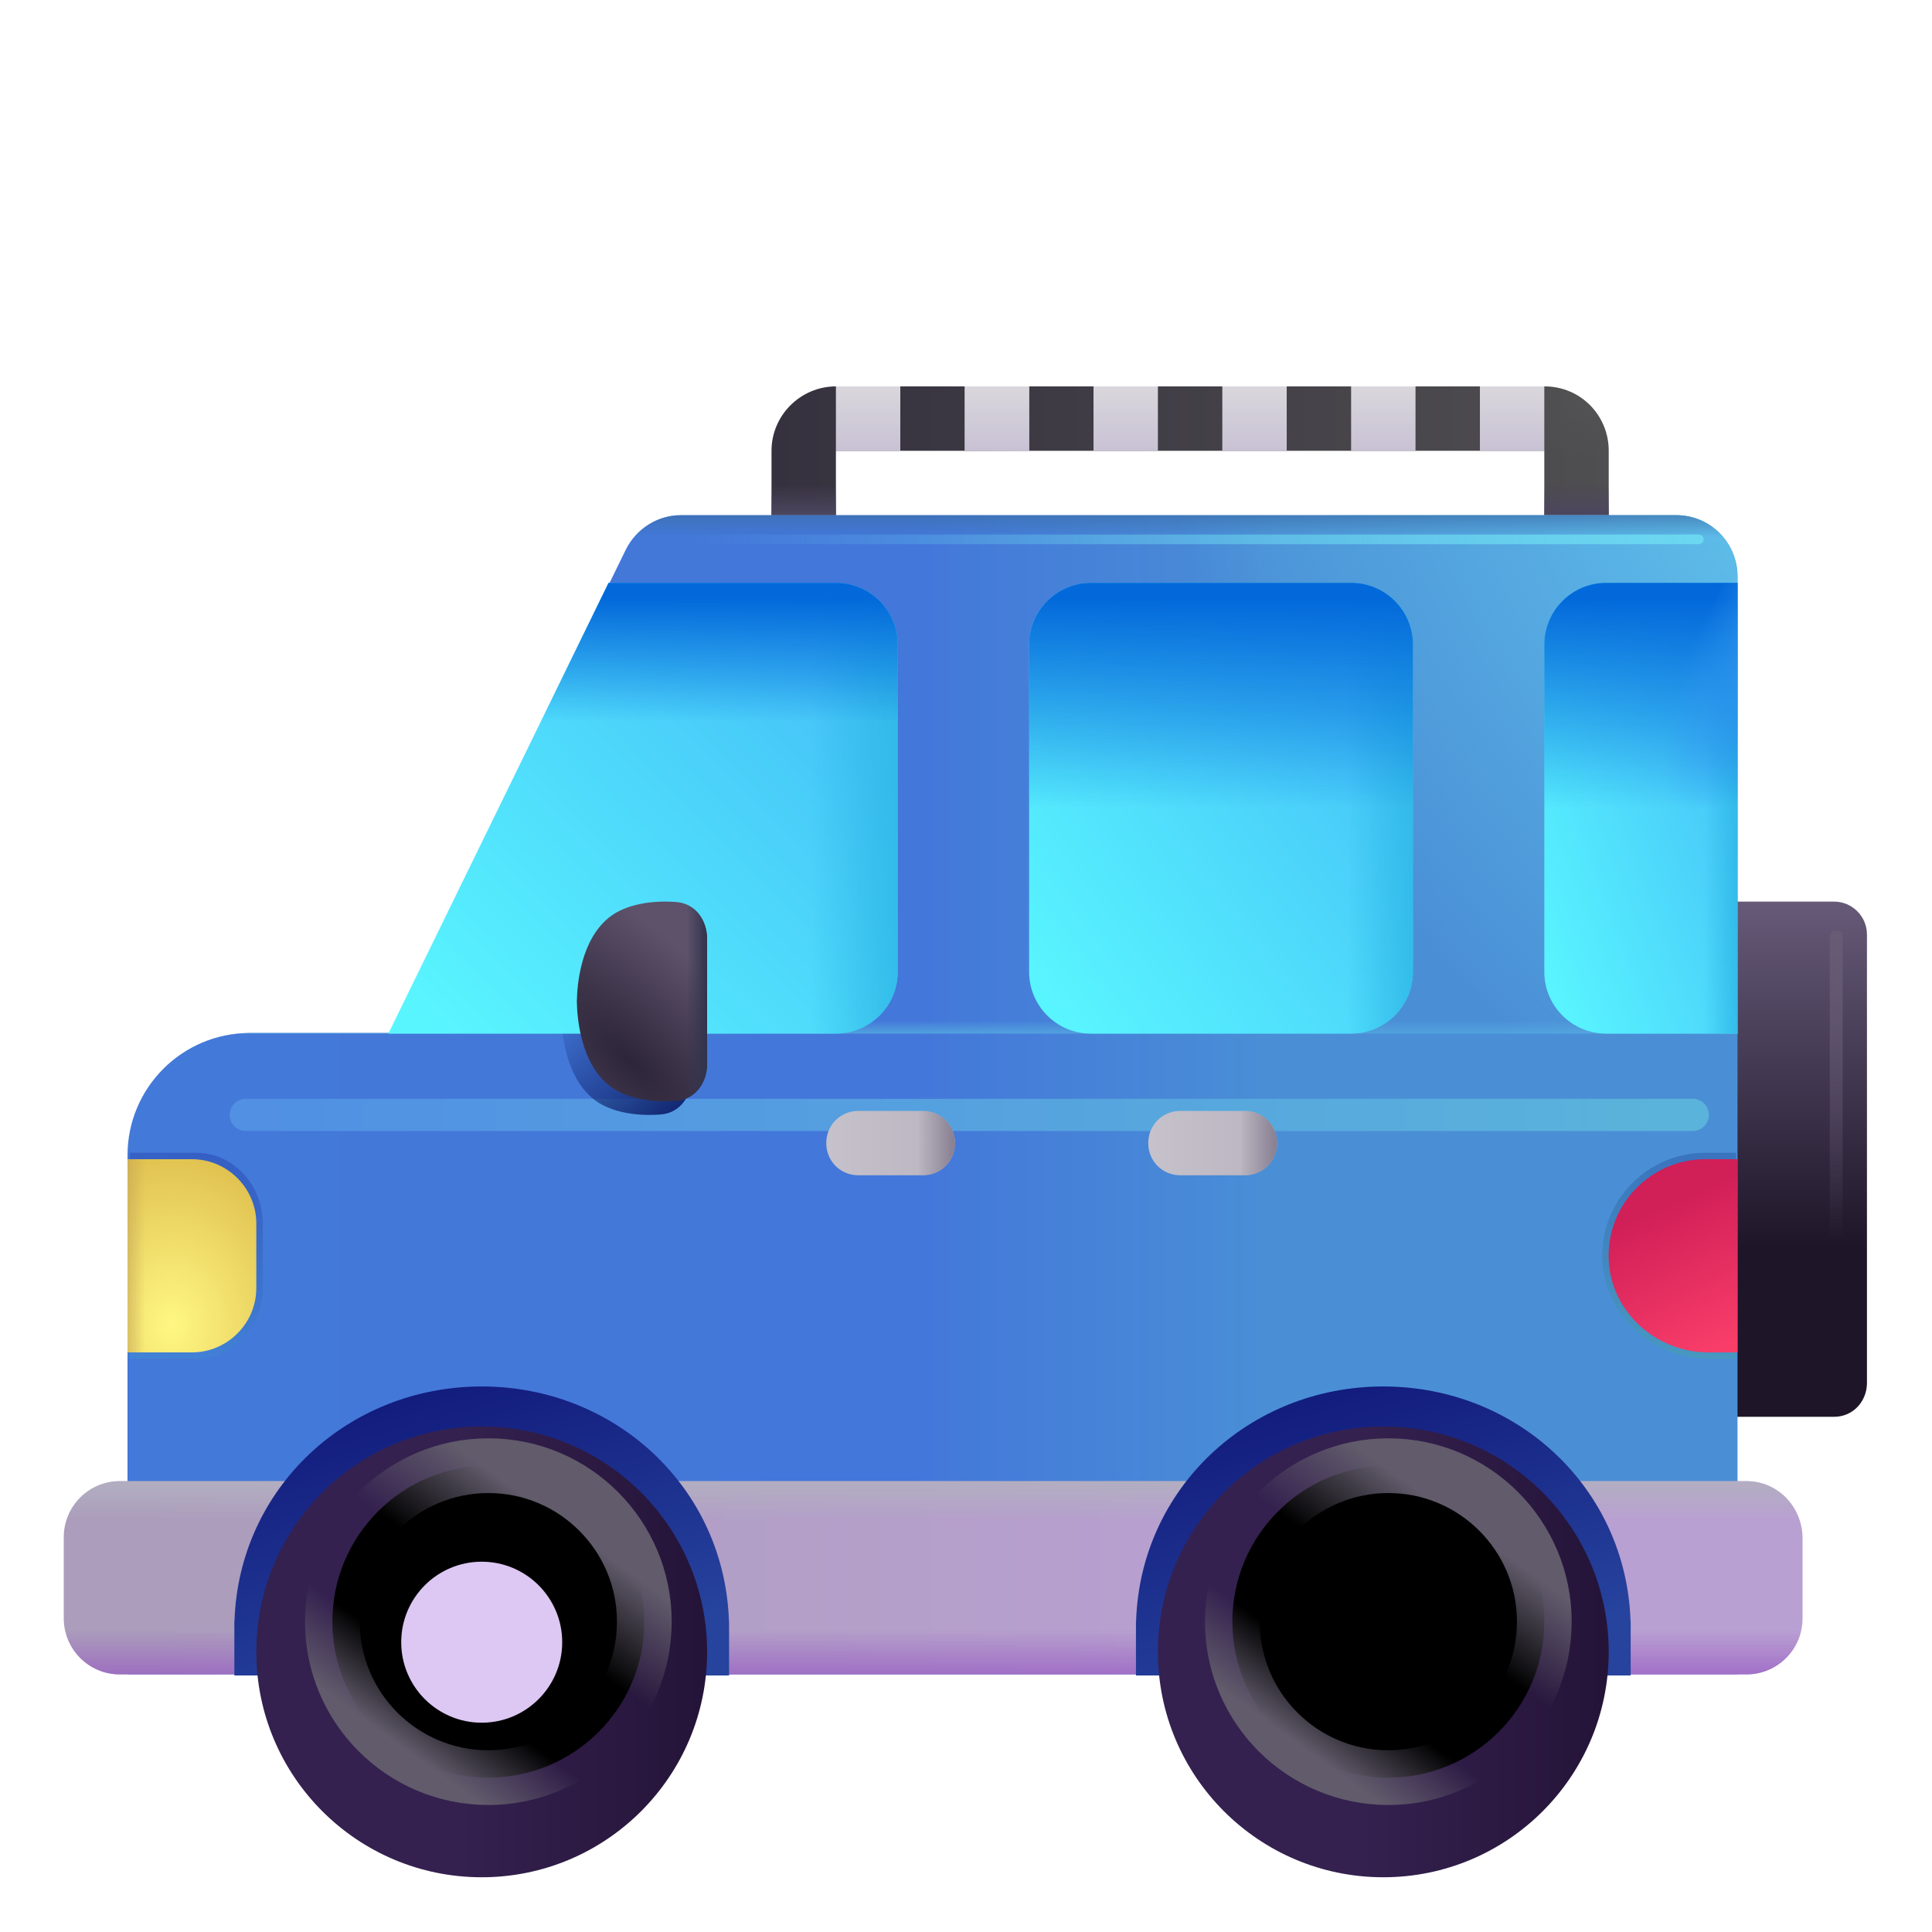 <svg viewBox="1 1 30 30" xmlns="http://www.w3.org/2000/svg">
<path d="M24.98 7H13.98C13.43 7 12.98 7.45 12.98 8V9H13.98V8H24.98V9H25.98V8C25.98 7.45 25.54 7 24.98 7Z" fill="url(#paint0_linear_18_10637)"/>
<path d="M24.98 7H13.98C13.43 7 12.98 7.45 12.98 8V9H13.98V8H24.98V9H25.98V8C25.98 7.45 25.54 7 24.98 7Z" fill="url(#paint1_radial_18_10637)"/>
<path d="M24.98 7H13.98C13.43 7 12.98 7.45 12.98 8V9H13.98V8H24.98V9H25.98V8C25.98 7.45 25.54 7 24.98 7Z" fill="url(#paint2_linear_18_10637)"/>
<path d="M29.48 23H26.99V15H29.48C29.76 15 29.99 15.23 29.99 15.51V22.49C29.98 22.78 29.76 23 29.48 23Z" fill="url(#paint3_linear_18_10637)"/>
<path d="M27.03 9H11.57C11.21 9 10.88 9.21 10.72 9.53L7.05 17.04H4.88C3.83 17.04 2.98 17.89 2.98 18.94V27H27.98V9.95C27.98 9.43 27.56 9 27.03 9Z" fill="url(#paint4_linear_18_10637)"/>
<path d="M28.12 24H2.86C2.38 24 1.99 24.39 1.99 24.87V26.13C1.99 26.61 2.38 27 2.86 27H28.12C28.6 27 28.99 26.61 28.99 26.13V24.87C28.98 24.39 28.6 24 28.12 24Z" fill="url(#paint5_linear_18_10637)"/>
<path d="M28.12 24H2.86C2.38 24 1.99 24.39 1.99 24.87V26.13C1.99 26.61 2.38 27 2.86 27H28.12C28.6 27 28.99 26.61 28.99 26.13V24.87C28.98 24.39 28.6 24 28.12 24Z" fill="url(#paint6_linear_18_10637)"/>
<path d="M28.12 24H2.86C2.38 24 1.99 24.39 1.99 24.87V26.13C1.99 26.61 2.38 27 2.86 27H28.12C28.6 27 28.99 26.61 28.99 26.13V24.87C28.98 24.39 28.6 24 28.12 24Z" fill="url(#paint7_linear_18_10637)"/>
<path d="M26.321 27.017V26.175H26.319C26.254 24.111 24.56 22.529 22.48 22.529C20.4 22.529 18.706 24.111 18.641 26.175H18.639V27.017H26.321Z" fill="url(#paint8_linear_18_10637)"/>
<path d="M12.321 27.017V26.175H12.319C12.254 24.111 10.56 22.529 8.48 22.529C6.4 22.529 4.706 24.111 4.641 26.175H4.639V27.017H12.321Z" fill="url(#paint9_linear_18_10637)"/>
<path d="M27.98 17.05H4.684C4.748 17.043 4.814 17.04 4.88 17.04H7.05L10.72 9.53C10.88 9.21 11.21 9 11.57 9H27.03C27.56 9 27.98 9.43 27.98 9.95V17.05Z" fill="url(#paint10_linear_18_10637)"/>
<path d="M27.98 17.05H4.684C4.748 17.043 4.814 17.04 4.88 17.04H7.05L10.72 9.53C10.88 9.21 11.21 9 11.57 9H27.03C27.56 9 27.98 9.43 27.98 9.95V17.05Z" fill="url(#paint11_radial_18_10637)"/>
<path d="M27.98 17.05H4.684C4.748 17.043 4.814 17.04 4.88 17.04H7.05L10.72 9.53C10.88 9.21 11.21 9 11.57 9H27.03C27.56 9 27.98 9.43 27.98 9.95V17.05Z" fill="url(#paint12_linear_18_10637)"/>
<g filter="url(#filter0_f_18_10637)">
<path d="M4.816 18.312H27.285" stroke="url(#paint13_linear_18_10637)" stroke-width="0.5" stroke-linecap="round"/>
</g>
<g filter="url(#filter1_f_18_10637)">
<path fill-rule="evenodd" clip-rule="evenodd" d="M9.715 16.762C9.72 16.47 9.786 15.812 10.207 15.465C10.479 15.24 10.911 15.19 11.265 15.219C11.56 15.242 11.738 15.505 11.738 15.792V16.762V17.732C11.738 18.019 11.56 18.282 11.265 18.305C10.911 18.334 10.479 18.284 10.207 18.059C9.786 17.712 9.72 17.054 9.715 16.762Z" fill="url(#paint14_linear_18_10637)"/>
</g>
<path d="M14.94 16.09V11.01C14.94 10.48 14.51 10.05 13.98 10.05H10.45L7.03 17.05H13.98C14.51 17.05 14.94 16.62 14.94 16.09Z" fill="url(#paint15_linear_18_10637)"/>
<path d="M14.94 16.09V11.01C14.94 10.48 14.51 10.05 13.98 10.05H10.45L7.03 17.05H13.98C14.51 17.05 14.94 16.62 14.94 16.09Z" fill="url(#paint16_linear_18_10637)"/>
<path d="M14.94 16.09V11.01C14.94 10.48 14.51 10.05 13.98 10.05H10.45L7.03 17.05H13.98C14.51 17.05 14.94 16.62 14.94 16.09Z" fill="url(#paint17_linear_18_10637)"/>
<g filter="url(#filter2_f_18_10637)">
<path d="M4.98 20C4.98 19.45 4.56 19 4.047 19H3.113V21.34V22H4.047C4.56 22 4.98 21.55 4.98 21V20Z" stroke="url(#paint18_linear_18_10637)" stroke-width="0.2"/>
</g>
<path d="M4.98 20C4.98 19.45 4.53 19 3.98 19H2.98V21.34V22H3.98C4.53 22 4.98 21.55 4.98 21V20Z" fill="url(#paint19_radial_18_10637)"/>
<path d="M4.98 20C4.98 19.45 4.53 19 3.98 19H2.98V21.34V22H3.98C4.53 22 4.98 21.55 4.98 21V20Z" fill="url(#paint20_linear_18_10637)"/>
<g filter="url(#filter3_ii_18_10637)">
<path d="M8.48 30C10.413 30 11.98 28.433 11.98 26.5C11.98 24.567 10.413 23 8.48 23C6.547 23 4.98 24.567 4.98 26.5C4.98 28.433 6.547 30 8.48 30Z" fill="url(#paint21_linear_18_10637)"/>
<path d="M8.48 30C10.413 30 11.98 28.433 11.98 26.5C11.98 24.567 10.413 23 8.48 23C6.547 23 4.98 24.567 4.98 26.5C4.98 28.433 6.547 30 8.48 30Z" fill="url(#paint22_radial_18_10637)"/>
</g>
<g filter="url(#filter4_f_18_10637)">
<path d="M8.583 28.603C9.921 28.603 11.005 27.519 11.005 26.181C11.005 24.844 9.921 23.759 8.583 23.759C7.245 23.759 6.161 24.844 6.161 26.181C6.161 27.519 7.245 28.603 8.583 28.603Z" stroke="url(#paint23_linear_18_10637)" stroke-width="0.85"/>
</g>
<g filter="url(#filter5_ii_18_10637)">
<path d="M8.48 27.75C9.17 27.75 9.73 27.19 9.73 26.5C9.73 25.81 9.17 25.25 8.48 25.25C7.79 25.25 7.23 25.81 7.23 26.5C7.23 27.19 7.79 27.75 8.48 27.75Z" fill="#DDC7F3"/>
</g>
<g filter="url(#filter6_ii_18_10637)">
<path d="M22.48 30C24.413 30 25.98 28.433 25.98 26.5C25.98 24.567 24.413 23 22.48 23C20.547 23 18.98 24.567 18.98 26.5C18.98 28.433 20.547 30 22.48 30Z" fill="url(#paint24_linear_18_10637)"/>
<path d="M22.48 30C24.413 30 25.98 28.433 25.98 26.5C25.98 24.567 24.413 23 22.48 23C20.547 23 18.98 24.567 18.98 26.5C18.98 28.433 20.547 30 22.48 30Z" fill="url(#paint25_radial_18_10637)"/>
</g>
<g filter="url(#filter7_ii_18_10637)">
<path d="M22.48 27.75C23.17 27.75 23.73 27.19 23.73 26.5C23.73 25.81 23.17 25.25 22.48 25.25C21.79 25.25 21.23 25.81 21.23 26.5C21.23 27.19 21.79 27.75 22.48 27.75Z" fill="#D9C3F0"/>
</g>
<g filter="url(#filter8_f_18_10637)">
<path d="M22.558 28.603C23.896 28.603 24.98 27.519 24.98 26.181C24.98 24.844 23.896 23.759 22.558 23.759C21.22 23.759 20.136 24.844 20.136 26.181C20.136 27.519 21.22 28.603 22.558 28.603Z" stroke="url(#paint26_linear_18_10637)" stroke-width="0.85"/>
</g>
<path d="M21.98 17.05H17.94C17.41 17.05 16.98 16.62 16.98 16.09V11.01C16.98 10.48 17.41 10.05 17.94 10.05H21.98C22.51 10.05 22.94 10.48 22.94 11.01V16.09C22.94 16.62 22.51 17.05 21.98 17.05Z" fill="url(#paint27_linear_18_10637)"/>
<path d="M21.98 17.05H17.94C17.41 17.05 16.98 16.62 16.98 16.09V11.01C16.98 10.48 17.41 10.05 17.94 10.05H21.98C22.51 10.05 22.94 10.48 22.94 11.01V16.09C22.94 16.62 22.51 17.05 21.98 17.05Z" fill="url(#paint28_linear_18_10637)"/>
<path d="M21.98 17.05H17.94C17.41 17.05 16.98 16.62 16.98 16.09V11.01C16.98 10.48 17.41 10.05 17.94 10.05H21.98C22.51 10.05 22.94 10.48 22.94 11.01V16.09C22.94 16.62 22.51 17.05 21.98 17.05Z" fill="url(#paint29_linear_18_10637)"/>
<path d="M27.98 10.05H25.94C25.41 10.05 24.98 10.48 24.98 11.01V16.09C24.98 16.62 25.41 17.05 25.94 17.05H27.98V10.05Z" fill="url(#paint30_linear_18_10637)"/>
<path d="M27.98 10.05H25.94C25.41 10.05 24.98 10.48 24.98 11.01V16.09C24.98 16.62 25.41 17.05 25.94 17.05H27.98V10.05Z" fill="url(#paint31_linear_18_10637)"/>
<path d="M27.98 10.05H25.94C25.41 10.05 24.98 10.48 24.98 11.01V16.09C24.98 16.62 25.41 17.05 25.94 17.05H27.98V10.05Z" fill="url(#paint32_linear_18_10637)"/>
<path d="M27.98 10.05H25.94C25.41 10.05 24.98 10.48 24.98 11.01V16.09C24.98 16.62 25.41 17.05 25.94 17.05H27.98V10.05Z" fill="url(#paint33_radial_18_10637)"/>
<g filter="url(#filter9_f_18_10637)">
<path d="M27.858 19H27.48C26.63 19 25.94 19.71 25.98 20.57C26.02 21.38 26.72 22 27.53 22H27.858V19Z" stroke="url(#paint34_linear_18_10637)" stroke-width="0.2"/>
</g>
<path d="M27.98 19H27.48C26.63 19 25.94 19.71 25.98 20.57C26.02 21.38 26.72 22 27.53 22H27.98V19Z" fill="url(#paint35_linear_18_10637)"/>
<g filter="url(#filter10_i_18_10637)">
<path d="M15.48 19H14.48C14.2 19 13.98 18.78 13.98 18.5C13.98 18.22 14.2 18 14.48 18H15.48C15.76 18 15.98 18.22 15.98 18.5C15.98 18.78 15.76 19 15.48 19Z" fill="url(#paint36_linear_18_10637)"/>
<path d="M15.48 19H14.48C14.2 19 13.98 18.78 13.98 18.5C13.98 18.22 14.2 18 14.48 18H15.48C15.76 18 15.98 18.22 15.98 18.5C15.98 18.78 15.76 19 15.48 19Z" fill="url(#paint37_linear_18_10637)"/>
</g>
<g filter="url(#filter11_i_18_10637)">
<path d="M20.48 19H19.48C19.2 19 18.98 18.78 18.98 18.5C18.98 18.22 19.2 18 19.48 18H20.48C20.76 18 20.98 18.22 20.98 18.5C20.98 18.78 20.76 19 20.48 19Z" fill="url(#paint38_linear_18_10637)"/>
<path d="M20.48 19H19.48C19.2 19 18.98 18.78 18.98 18.5C18.98 18.22 19.2 18 19.48 18H20.48C20.76 18 20.98 18.22 20.98 18.5C20.98 18.78 20.76 19 20.48 19Z" fill="url(#paint39_linear_18_10637)"/>
</g>
<path d="M14.98 7H13.98V8H14.98V7Z" fill="url(#paint40_linear_18_10637)"/>
<path d="M16.98 7H15.98V8H16.98V7Z" fill="url(#paint41_linear_18_10637)"/>
<path d="M16.98 7H15.98V8H16.98V7Z" fill="url(#paint42_linear_18_10637)"/>
<path d="M18.98 7H17.98V8H18.98V7Z" fill="url(#paint43_linear_18_10637)"/>
<path d="M20.98 7H19.98V8H20.98V7Z" fill="url(#paint44_linear_18_10637)"/>
<path d="M22.98 7H21.98V8H22.98V7Z" fill="url(#paint45_linear_18_10637)"/>
<path d="M24.98 7H23.98V8H24.98V7Z" fill="url(#paint46_linear_18_10637)"/>
<g filter="url(#filter12_f_18_10637)">
<path d="M11.566 9.375H27.379" stroke="url(#paint47_linear_18_10637)" stroke-width="0.15" stroke-linecap="round"/>
</g>
<g filter="url(#filter13_f_18_10637)">
<path d="M29.513 15.545V21.839" stroke="url(#paint48_linear_18_10637)" stroke-width="0.2" stroke-linecap="round"/>
</g>
<path fill-rule="evenodd" clip-rule="evenodd" d="M9.957 16.551C9.962 16.259 10.027 15.601 10.449 15.253C10.721 15.029 11.153 14.979 11.507 15.007C11.802 15.031 11.98 15.293 11.98 15.58V16.551V17.521C11.98 17.808 11.802 18.07 11.507 18.094C11.153 18.122 10.721 18.072 10.449 17.848C10.027 17.5 9.962 16.843 9.957 16.551Z" fill="url(#paint49_radial_18_10637)"/>
<path fill-rule="evenodd" clip-rule="evenodd" d="M9.957 16.551C9.962 16.259 10.027 15.601 10.449 15.253C10.721 15.029 11.153 14.979 11.507 15.007C11.802 15.031 11.98 15.293 11.98 15.58V16.551V17.521C11.98 17.808 11.802 18.07 11.507 18.094C11.153 18.122 10.721 18.072 10.449 17.848C10.027 17.5 9.962 16.843 9.957 16.551Z" fill="url(#paint50_linear_18_10637)"/>
<defs>
<filter id="filter0_f_18_10637" x="3.566" y="17.062" width="24.969" height="2.5" filterUnits="userSpaceOnUse" color-interpolation-filters="sRGB">
<feFlood flood-opacity="0" result="BackgroundImageFix"/>
<feBlend mode="normal" in="SourceGraphic" in2="BackgroundImageFix" result="shape"/>
<feGaussianBlur stdDeviation="0.5" result="effect1_foregroundBlur_18_10637"/>
</filter>
<filter id="filter1_f_18_10637" x="9.465" y="14.961" width="2.523" height="3.601" filterUnits="userSpaceOnUse" color-interpolation-filters="sRGB">
<feFlood flood-opacity="0" result="BackgroundImageFix"/>
<feBlend mode="normal" in="SourceGraphic" in2="BackgroundImageFix" result="shape"/>
<feGaussianBlur stdDeviation="0.125" result="effect1_foregroundBlur_18_10637"/>
</filter>
<filter id="filter2_f_18_10637" x="2.913" y="18.8" width="2.267" height="3.4" filterUnits="userSpaceOnUse" color-interpolation-filters="sRGB">
<feFlood flood-opacity="0" result="BackgroundImageFix"/>
<feBlend mode="normal" in="SourceGraphic" in2="BackgroundImageFix" result="shape"/>
<feGaussianBlur stdDeviation="0.05" result="effect1_foregroundBlur_18_10637"/>
</filter>
<filter id="filter3_ii_18_10637" x="4.98" y="23" width="7" height="7.15" filterUnits="userSpaceOnUse" color-interpolation-filters="sRGB">
<feFlood flood-opacity="0" result="BackgroundImageFix"/>
<feBlend mode="normal" in="SourceGraphic" in2="BackgroundImageFix" result="shape"/>
<feColorMatrix in="SourceAlpha" type="matrix" values="0 0 0 0 0 0 0 0 0 0 0 0 0 0 0 0 0 0 127 0" result="hardAlpha"/>
<feOffset/>
<feGaussianBlur stdDeviation="0.5"/>
<feComposite in2="hardAlpha" operator="arithmetic" k2="-1" k3="1"/>
<feColorMatrix type="matrix" values="0 0 0 0 0.145 0 0 0 0 0.082 0 0 0 0 0.216 0 0 0 1 0"/>
<feBlend mode="normal" in2="shape" result="effect1_innerShadow_18_10637"/>
<feColorMatrix in="SourceAlpha" type="matrix" values="0 0 0 0 0 0 0 0 0 0 0 0 0 0 0 0 0 0 127 0" result="hardAlpha"/>
<feOffset dy="0.15"/>
<feGaussianBlur stdDeviation="0.125"/>
<feComposite in2="hardAlpha" operator="arithmetic" k2="-1" k3="1"/>
<feColorMatrix type="matrix" values="0 0 0 0 0.208 0 0 0 0 0.031 0 0 0 0 0.235 0 0 0 1 0"/>
<feBlend mode="normal" in2="effect1_innerShadow_18_10637" result="effect2_innerShadow_18_10637"/>
</filter>
<filter id="filter4_f_18_10637" x="4.986" y="22.584" width="7.194" height="7.194" filterUnits="userSpaceOnUse" color-interpolation-filters="sRGB">
<feFlood flood-opacity="0" result="BackgroundImageFix"/>
<feBlend mode="normal" in="SourceGraphic" in2="BackgroundImageFix" result="shape"/>
<feGaussianBlur stdDeviation="0.375" result="effect1_foregroundBlur_18_10637"/>
</filter>
<filter id="filter5_ii_18_10637" x="7.18" y="25.2" width="2.6" height="2.6" filterUnits="userSpaceOnUse" color-interpolation-filters="sRGB">
<feFlood flood-opacity="0" result="BackgroundImageFix"/>
<feBlend mode="normal" in="SourceGraphic" in2="BackgroundImageFix" result="shape"/>
<feColorMatrix in="SourceAlpha" type="matrix" values="0 0 0 0 0 0 0 0 0 0 0 0 0 0 0 0 0 0 127 0" result="hardAlpha"/>
<feOffset dx="0.05" dy="-0.05"/>
<feGaussianBlur stdDeviation="0.05"/>
<feComposite in2="hardAlpha" operator="arithmetic" k2="-1" k3="1"/>
<feColorMatrix type="matrix" values="0 0 0 0 0.478 0 0 0 0 0.365 0 0 0 0 0.584 0 0 0 1 0"/>
<feBlend mode="normal" in2="shape" result="effect1_innerShadow_18_10637"/>
<feColorMatrix in="SourceAlpha" type="matrix" values="0 0 0 0 0 0 0 0 0 0 0 0 0 0 0 0 0 0 127 0" result="hardAlpha"/>
<feOffset dx="-0.05" dy="0.05"/>
<feGaussianBlur stdDeviation="0.05"/>
<feComposite in2="hardAlpha" operator="arithmetic" k2="-1" k3="1"/>
<feColorMatrix type="matrix" values="0 0 0 0 0.808 0 0 0 0 0.765 0 0 0 0 0.859 0 0 0 1 0"/>
<feBlend mode="normal" in2="effect1_innerShadow_18_10637" result="effect2_innerShadow_18_10637"/>
</filter>
<filter id="filter6_ii_18_10637" x="18.98" y="23" width="7" height="7.15" filterUnits="userSpaceOnUse" color-interpolation-filters="sRGB">
<feFlood flood-opacity="0" result="BackgroundImageFix"/>
<feBlend mode="normal" in="SourceGraphic" in2="BackgroundImageFix" result="shape"/>
<feColorMatrix in="SourceAlpha" type="matrix" values="0 0 0 0 0 0 0 0 0 0 0 0 0 0 0 0 0 0 127 0" result="hardAlpha"/>
<feOffset/>
<feGaussianBlur stdDeviation="0.5"/>
<feComposite in2="hardAlpha" operator="arithmetic" k2="-1" k3="1"/>
<feColorMatrix type="matrix" values="0 0 0 0 0.145 0 0 0 0 0.082 0 0 0 0 0.216 0 0 0 1 0"/>
<feBlend mode="normal" in2="shape" result="effect1_innerShadow_18_10637"/>
<feColorMatrix in="SourceAlpha" type="matrix" values="0 0 0 0 0 0 0 0 0 0 0 0 0 0 0 0 0 0 127 0" result="hardAlpha"/>
<feOffset dy="0.15"/>
<feGaussianBlur stdDeviation="0.125"/>
<feComposite in2="hardAlpha" operator="arithmetic" k2="-1" k3="1"/>
<feColorMatrix type="matrix" values="0 0 0 0 0.208 0 0 0 0 0.031 0 0 0 0 0.235 0 0 0 1 0"/>
<feBlend mode="normal" in2="effect1_innerShadow_18_10637" result="effect2_innerShadow_18_10637"/>
</filter>
<filter id="filter7_ii_18_10637" x="21.18" y="25.2" width="2.6" height="2.6" filterUnits="userSpaceOnUse" color-interpolation-filters="sRGB">
<feFlood flood-opacity="0" result="BackgroundImageFix"/>
<feBlend mode="normal" in="SourceGraphic" in2="BackgroundImageFix" result="shape"/>
<feColorMatrix in="SourceAlpha" type="matrix" values="0 0 0 0 0 0 0 0 0 0 0 0 0 0 0 0 0 0 127 0" result="hardAlpha"/>
<feOffset dx="0.05" dy="-0.05"/>
<feGaussianBlur stdDeviation="0.05"/>
<feComposite in2="hardAlpha" operator="arithmetic" k2="-1" k3="1"/>
<feColorMatrix type="matrix" values="0 0 0 0 0.478 0 0 0 0 0.365 0 0 0 0 0.584 0 0 0 1 0"/>
<feBlend mode="normal" in2="shape" result="effect1_innerShadow_18_10637"/>
<feColorMatrix in="SourceAlpha" type="matrix" values="0 0 0 0 0 0 0 0 0 0 0 0 0 0 0 0 0 0 127 0" result="hardAlpha"/>
<feOffset dx="-0.05" dy="0.05"/>
<feGaussianBlur stdDeviation="0.05"/>
<feComposite in2="hardAlpha" operator="arithmetic" k2="-1" k3="1"/>
<feColorMatrix type="matrix" values="0 0 0 0 0.808 0 0 0 0 0.765 0 0 0 0 0.859 0 0 0 1 0"/>
<feBlend mode="normal" in2="effect1_innerShadow_18_10637" result="effect2_innerShadow_18_10637"/>
</filter>
<filter id="filter8_f_18_10637" x="18.961" y="22.584" width="7.194" height="7.194" filterUnits="userSpaceOnUse" color-interpolation-filters="sRGB">
<feFlood flood-opacity="0" result="BackgroundImageFix"/>
<feBlend mode="normal" in="SourceGraphic" in2="BackgroundImageFix" result="shape"/>
<feGaussianBlur stdDeviation="0.375" result="effect1_foregroundBlur_18_10637"/>
</filter>
<filter id="filter9_f_18_10637" x="25.778" y="18.8" width="2.279" height="3.4" filterUnits="userSpaceOnUse" color-interpolation-filters="sRGB">
<feFlood flood-opacity="0" result="BackgroundImageFix"/>
<feBlend mode="normal" in="SourceGraphic" in2="BackgroundImageFix" result="shape"/>
<feGaussianBlur stdDeviation="0.05" result="effect1_foregroundBlur_18_10637"/>
</filter>
<filter id="filter10_i_18_10637" x="13.83" y="18" width="2.15" height="1.25" filterUnits="userSpaceOnUse" color-interpolation-filters="sRGB">
<feFlood flood-opacity="0" result="BackgroundImageFix"/>
<feBlend mode="normal" in="SourceGraphic" in2="BackgroundImageFix" result="shape"/>
<feColorMatrix in="SourceAlpha" type="matrix" values="0 0 0 0 0 0 0 0 0 0 0 0 0 0 0 0 0 0 127 0" result="hardAlpha"/>
<feOffset dx="-0.15" dy="0.25"/>
<feGaussianBlur stdDeviation="0.2"/>
<feComposite in2="hardAlpha" operator="arithmetic" k2="-1" k3="1"/>
<feColorMatrix type="matrix" values="0 0 0 0 0.529 0 0 0 0 0.424 0 0 0 0 0.627 0 0 0 1 0"/>
<feBlend mode="normal" in2="shape" result="effect1_innerShadow_18_10637"/>
</filter>
<filter id="filter11_i_18_10637" x="18.83" y="18" width="2.15" height="1.25" filterUnits="userSpaceOnUse" color-interpolation-filters="sRGB">
<feFlood flood-opacity="0" result="BackgroundImageFix"/>
<feBlend mode="normal" in="SourceGraphic" in2="BackgroundImageFix" result="shape"/>
<feColorMatrix in="SourceAlpha" type="matrix" values="0 0 0 0 0 0 0 0 0 0 0 0 0 0 0 0 0 0 127 0" result="hardAlpha"/>
<feOffset dx="-0.15" dy="0.25"/>
<feGaussianBlur stdDeviation="0.2"/>
<feComposite in2="hardAlpha" operator="arithmetic" k2="-1" k3="1"/>
<feColorMatrix type="matrix" values="0 0 0 0 0.529 0 0 0 0 0.424 0 0 0 0 0.627 0 0 0 1 0"/>
<feBlend mode="normal" in2="shape" result="effect1_innerShadow_18_10637"/>
</filter>
<filter id="filter12_f_18_10637" x="11.191" y="9" width="16.562" height="0.75" filterUnits="userSpaceOnUse" color-interpolation-filters="sRGB">
<feFlood flood-opacity="0" result="BackgroundImageFix"/>
<feBlend mode="normal" in="SourceGraphic" in2="BackgroundImageFix" result="shape"/>
<feGaussianBlur stdDeviation="0.15" result="effect1_foregroundBlur_18_10637"/>
</filter>
<filter id="filter13_f_18_10637" x="29.213" y="15.245" width="0.6" height="6.895" filterUnits="userSpaceOnUse" color-interpolation-filters="sRGB">
<feFlood flood-opacity="0" result="BackgroundImageFix"/>
<feBlend mode="normal" in="SourceGraphic" in2="BackgroundImageFix" result="shape"/>
<feGaussianBlur stdDeviation="0.1" result="effect1_foregroundBlur_18_10637"/>
</filter>
<linearGradient id="paint0_linear_18_10637" x1="25.985" y1="8.005" x2="12.985" y2="8.005" gradientUnits="userSpaceOnUse">
<stop stop-color="#4F4E50"/>
<stop offset="1" stop-color="#35313E"/>
</linearGradient>
<radialGradient id="paint1_radial_18_10637" cx="0" cy="0" r="1" gradientUnits="userSpaceOnUse" gradientTransform="translate(25.749 7.058) rotate(128.031) scale(1.196 0.946)">
<stop stop-color="#535354"/>
<stop offset="1" stop-color="#535354" stop-opacity="0"/>
</radialGradient>
<linearGradient id="paint2_linear_18_10637" x1="21.145" y1="9" x2="21.145" y2="8.516" gradientUnits="userSpaceOnUse">
<stop stop-color="#4C465F"/>
<stop offset="1" stop-color="#4C465F" stop-opacity="0"/>
</linearGradient>
<linearGradient id="paint3_linear_18_10637" x1="28.485" y1="15" x2="28.485" y2="20.406" gradientUnits="userSpaceOnUse">
<stop stop-color="#665A78"/>
<stop offset="1" stop-color="#1E1528"/>
</linearGradient>
<linearGradient id="paint4_linear_18_10637" x1="27.885" y1="18.005" x2="3.316" y2="18.005" gradientUnits="userSpaceOnUse">
<stop offset="0.285" stop-color="#4A8FD6"/>
<stop offset="0.519" stop-color="#4377DA"/>
<stop offset="1" stop-color="#4379D8"/>
</linearGradient>
<linearGradient id="paint5_linear_18_10637" x1="3.128" y1="25.505" x2="21.323" y2="25.505" gradientUnits="userSpaceOnUse">
<stop stop-color="#AB9DBB"/>
<stop offset="1" stop-color="#B9A0D2"/>
</linearGradient>
<linearGradient id="paint6_linear_18_10637" x1="15.49" y1="27.374" x2="15.49" y2="26.306" gradientUnits="userSpaceOnUse">
<stop stop-color="#9556C3"/>
<stop offset="1" stop-color="#9556C3" stop-opacity="0"/>
</linearGradient>
<linearGradient id="paint7_linear_18_10637" x1="15.49" y1="24" x2="15.49" y2="24.625" gradientUnits="userSpaceOnUse">
<stop stop-color="#B2AEC1"/>
<stop offset="1" stop-color="#B2AEC1" stop-opacity="0"/>
</linearGradient>
<linearGradient id="paint8_linear_18_10637" x1="21.348" y1="22.781" x2="22.48" y2="27.017" gradientUnits="userSpaceOnUse">
<stop stop-color="#131D7E"/>
<stop offset="1" stop-color="#26439E"/>
</linearGradient>
<linearGradient id="paint9_linear_18_10637" x1="7.348" y1="22.781" x2="8.48" y2="27.017" gradientUnits="userSpaceOnUse">
<stop stop-color="#131D7E"/>
<stop offset="1" stop-color="#26439E"/>
</linearGradient>
<linearGradient id="paint10_linear_18_10637" x1="18.285" y1="17.05" x2="18.285" y2="16.844" gradientUnits="userSpaceOnUse">
<stop stop-color="#52A2DE"/>
<stop offset="1" stop-color="#52A2DE" stop-opacity="0"/>
</linearGradient>
<radialGradient id="paint11_radial_18_10637" cx="0" cy="0" r="1" gradientUnits="userSpaceOnUse" gradientTransform="translate(28.441 9) rotate(146.31) scale(8.338 13.157)">
<stop stop-color="#5FC0EA"/>
<stop offset="1" stop-color="#5FC0EA" stop-opacity="0"/>
</radialGradient>
<linearGradient id="paint12_linear_18_10637" x1="16.332" y1="8.812" x2="16.332" y2="9.344" gradientUnits="userSpaceOnUse">
<stop stop-color="#3C6FA9"/>
<stop offset="1" stop-color="#3C6FA9" stop-opacity="0"/>
</linearGradient>
<linearGradient id="paint13_linear_18_10637" x1="26.879" y1="18.5" x2="5.078" y2="18.5" gradientUnits="userSpaceOnUse">
<stop stop-color="#5AB3DB"/>
<stop offset="1" stop-color="#5190E3"/>
</linearGradient>
<linearGradient id="paint14_linear_18_10637" x1="11.41" y1="18.312" x2="9.91" y2="16.422" gradientUnits="userSpaceOnUse">
<stop stop-color="#122773"/>
<stop offset="1" stop-color="#122773" stop-opacity="0"/>
</linearGradient>
<linearGradient id="paint15_linear_18_10637" x1="14.952" y1="10.05" x2="7.871" y2="17.05" gradientUnits="userSpaceOnUse">
<stop stop-color="#41B8F6"/>
<stop offset="1" stop-color="#59F5FF"/>
</linearGradient>
<linearGradient id="paint16_linear_18_10637" x1="15.329" y1="14.255" x2="13.579" y2="14.255" gradientUnits="userSpaceOnUse">
<stop stop-color="#2CB6E5"/>
<stop offset="1" stop-color="#2CB6E5" stop-opacity="0"/>
</linearGradient>
<linearGradient id="paint17_linear_18_10637" x1="10.997" y1="10.292" x2="10.997" y2="12.206" gradientUnits="userSpaceOnUse">
<stop stop-color="#0369DA"/>
<stop offset="1" stop-color="#0369DA" stop-opacity="0"/>
</linearGradient>
<linearGradient id="paint18_linear_18_10637" x1="4.483" y1="19" x2="3.764" y2="22.218" gradientUnits="userSpaceOnUse">
<stop stop-color="#355FC4"/>
<stop offset="1" stop-color="#4283D7"/>
</linearGradient>
<radialGradient id="paint19_radial_18_10637" cx="0" cy="0" r="1" gradientUnits="userSpaceOnUse" gradientTransform="translate(3.669 21.567) rotate(-90) scale(2.779 2.215)">
<stop stop-color="#FFF783"/>
<stop offset="1" stop-color="#DFBF4E"/>
</radialGradient>
<linearGradient id="paint20_linear_18_10637" x1="2.77" y1="20.578" x2="3.254" y2="20.578" gradientUnits="userSpaceOnUse">
<stop stop-color="#C3A558"/>
<stop offset="1" stop-color="#C3A558" stop-opacity="0"/>
</linearGradient>
<linearGradient id="paint21_linear_18_10637" x1="6.866" y1="25.62" x2="12.123" y2="25.62" gradientUnits="userSpaceOnUse">
<stop offset="0.239" stop-color="#34214F"/>
<stop offset="1" stop-color="#241337"/>
</linearGradient>
<radialGradient id="paint22_radial_18_10637" cx="0" cy="0" r="1" gradientUnits="userSpaceOnUse" gradientTransform="translate(8.48 26.187) rotate(-65.537) scale(1.91 1.995)">
<stop offset="0.523" stop-color="#2D114D"/>
<stop offset="1" stop-color="#2B1249" stop-opacity="0"/>
</radialGradient>
<linearGradient id="paint23_linear_18_10637" x1="9.903" y1="24.26" x2="6.96" y2="28.323" gradientUnits="userSpaceOnUse">
<stop offset="0.083" stop-color="#615B6B"/>
<stop offset="0.391" stop-color="#615B6B" stop-opacity="0"/>
<stop offset="0.692" stop-color="#615B6B" stop-opacity="0"/>
<stop offset="0.935" stop-color="#615B6B"/>
</linearGradient>
<linearGradient id="paint24_linear_18_10637" x1="20.866" y1="25.62" x2="26.123" y2="25.62" gradientUnits="userSpaceOnUse">
<stop offset="0.239" stop-color="#34214F"/>
<stop offset="1" stop-color="#241337"/>
</linearGradient>
<radialGradient id="paint25_radial_18_10637" cx="0" cy="0" r="1" gradientUnits="userSpaceOnUse" gradientTransform="translate(22.48 26.187) rotate(-65.537) scale(1.91 1.995)">
<stop offset="0.523" stop-color="#2D114D"/>
<stop offset="1" stop-color="#2B1249" stop-opacity="0"/>
</radialGradient>
<linearGradient id="paint26_linear_18_10637" x1="23.878" y1="24.26" x2="20.935" y2="28.323" gradientUnits="userSpaceOnUse">
<stop offset="0.083" stop-color="#615B6B"/>
<stop offset="0.391" stop-color="#615B6B" stop-opacity="0"/>
<stop offset="0.692" stop-color="#615B6B" stop-opacity="0"/>
<stop offset="0.935" stop-color="#615B6B"/>
</linearGradient>
<linearGradient id="paint27_linear_18_10637" x1="22.949" y1="10.05" x2="16.164" y2="15.104" gradientUnits="userSpaceOnUse">
<stop stop-color="#41B8F6"/>
<stop offset="1" stop-color="#59F5FF"/>
</linearGradient>
<linearGradient id="paint28_linear_18_10637" x1="23.233" y1="14.255" x2="21.915" y2="14.255" gradientUnits="userSpaceOnUse">
<stop stop-color="#2CB6E5"/>
<stop offset="1" stop-color="#2CB6E5" stop-opacity="0"/>
</linearGradient>
<linearGradient id="paint29_linear_18_10637" x1="19.969" y1="10.292" x2="19.969" y2="13.55" gradientUnits="userSpaceOnUse">
<stop stop-color="#0369DA"/>
<stop offset="1" stop-color="#0369DA" stop-opacity="0"/>
</linearGradient>
<linearGradient id="paint30_linear_18_10637" x1="27.984" y1="10.05" x2="23.329" y2="11.796" gradientUnits="userSpaceOnUse">
<stop stop-color="#41B8F6"/>
<stop offset="1" stop-color="#59F5FF"/>
</linearGradient>
<linearGradient id="paint31_linear_18_10637" x1="28.128" y1="14.255" x2="27.464" y2="14.255" gradientUnits="userSpaceOnUse">
<stop stop-color="#2CB6E5"/>
<stop offset="1" stop-color="#2CB6E5" stop-opacity="0"/>
</linearGradient>
<linearGradient id="paint32_linear_18_10637" x1="26.484" y1="10.292" x2="26.484" y2="13.55" gradientUnits="userSpaceOnUse">
<stop stop-color="#0369DA"/>
<stop offset="1" stop-color="#0369DA" stop-opacity="0"/>
</linearGradient>
<radialGradient id="paint33_radial_18_10637" cx="0" cy="0" r="1" gradientUnits="userSpaceOnUse" gradientTransform="translate(28.617 10.755) rotate(118.376) scale(3.177 1.11)">
<stop stop-color="#3296F0"/>
<stop offset="1" stop-color="#3296F0" stop-opacity="0"/>
</radialGradient>
<linearGradient id="paint34_linear_18_10637" x1="27.358" y1="19" x2="26.979" y2="22" gradientUnits="userSpaceOnUse">
<stop stop-color="#3A74BE"/>
<stop offset="1" stop-color="#4797C1"/>
</linearGradient>
<linearGradient id="paint35_linear_18_10637" x1="27.98" y1="21.784" x2="26.979" y2="19.656" gradientUnits="userSpaceOnUse">
<stop stop-color="#F83D69"/>
<stop offset="1" stop-color="#D11F58"/>
</linearGradient>
<linearGradient id="paint36_linear_18_10637" x1="13.985" y1="18.505" x2="15.985" y2="18.505" gradientUnits="userSpaceOnUse">
<stop stop-color="#C6C2CB"/>
<stop offset="1" stop-color="#B9B4BF"/>
</linearGradient>
<linearGradient id="paint37_linear_18_10637" x1="16.066" y1="18.828" x2="15.395" y2="18.828" gradientUnits="userSpaceOnUse">
<stop stop-color="#80778A"/>
<stop offset="1" stop-color="#80778A" stop-opacity="0"/>
</linearGradient>
<linearGradient id="paint38_linear_18_10637" x1="18.985" y1="18.505" x2="20.985" y2="18.505" gradientUnits="userSpaceOnUse">
<stop stop-color="#C6C2CB"/>
<stop offset="1" stop-color="#B9B4BF"/>
</linearGradient>
<linearGradient id="paint39_linear_18_10637" x1="21.066" y1="18.828" x2="20.395" y2="18.828" gradientUnits="userSpaceOnUse">
<stop stop-color="#80778A"/>
<stop offset="1" stop-color="#80778A" stop-opacity="0"/>
</linearGradient>
<linearGradient id="paint40_linear_18_10637" x1="14.332" y1="8.125" x2="14.332" y2="7" gradientUnits="userSpaceOnUse">
<stop stop-color="#C6BFD3"/>
<stop offset="1" stop-color="#D9D7DC"/>
</linearGradient>
<linearGradient id="paint41_linear_18_10637" x1="15.985" y1="7.505" x2="16.985" y2="7.505" gradientUnits="userSpaceOnUse">
<stop stop-color="#9B9B9B"/>
<stop offset="1" stop-color="#D3D3D3"/>
</linearGradient>
<linearGradient id="paint42_linear_18_10637" x1="16.332" y1="8.125" x2="16.332" y2="7" gradientUnits="userSpaceOnUse">
<stop stop-color="#C6BFD3"/>
<stop offset="1" stop-color="#D9D7DC"/>
</linearGradient>
<linearGradient id="paint43_linear_18_10637" x1="18.332" y1="8.125" x2="18.332" y2="7" gradientUnits="userSpaceOnUse">
<stop stop-color="#C6BFD3"/>
<stop offset="1" stop-color="#D9D7DC"/>
</linearGradient>
<linearGradient id="paint44_linear_18_10637" x1="20.332" y1="8.125" x2="20.332" y2="7" gradientUnits="userSpaceOnUse">
<stop stop-color="#C6BFD3"/>
<stop offset="1" stop-color="#D9D7DC"/>
</linearGradient>
<linearGradient id="paint45_linear_18_10637" x1="22.332" y1="8.125" x2="22.332" y2="7" gradientUnits="userSpaceOnUse">
<stop stop-color="#C6BFD3"/>
<stop offset="1" stop-color="#D9D7DC"/>
</linearGradient>
<linearGradient id="paint46_linear_18_10637" x1="24.332" y1="8.125" x2="24.332" y2="7" gradientUnits="userSpaceOnUse">
<stop stop-color="#C6BFD3"/>
<stop offset="1" stop-color="#D9D7DC"/>
</linearGradient>
<linearGradient id="paint47_linear_18_10637" x1="27.379" y1="9.562" x2="11.754" y2="9.562" gradientUnits="userSpaceOnUse">
<stop stop-color="#6BD7F0"/>
<stop offset="1" stop-color="#6BD7F0" stop-opacity="0"/>
</linearGradient>
<linearGradient id="paint48_linear_18_10637" x1="29.513" y1="20.238" x2="29.513" y2="15.363" gradientUnits="userSpaceOnUse">
<stop stop-color="#675B75" stop-opacity="0"/>
<stop offset="1" stop-color="#675B75"/>
</linearGradient>
<radialGradient id="paint49_radial_18_10637" cx="0" cy="0" r="1" gradientUnits="userSpaceOnUse" gradientTransform="translate(10.786 17.484) rotate(-46.226) scale(1.807 4.823)">
<stop stop-color="#2D253A"/>
<stop offset="1" stop-color="#5E526A"/>
</radialGradient>
<linearGradient id="paint50_linear_18_10637" x1="11.664" y1="16.794" x2="11.98" y2="16.794" gradientUnits="userSpaceOnUse">
<stop stop-color="#30334D" stop-opacity="0"/>
<stop offset="1" stop-color="#30334D"/>
</linearGradient>
</defs>
</svg>
